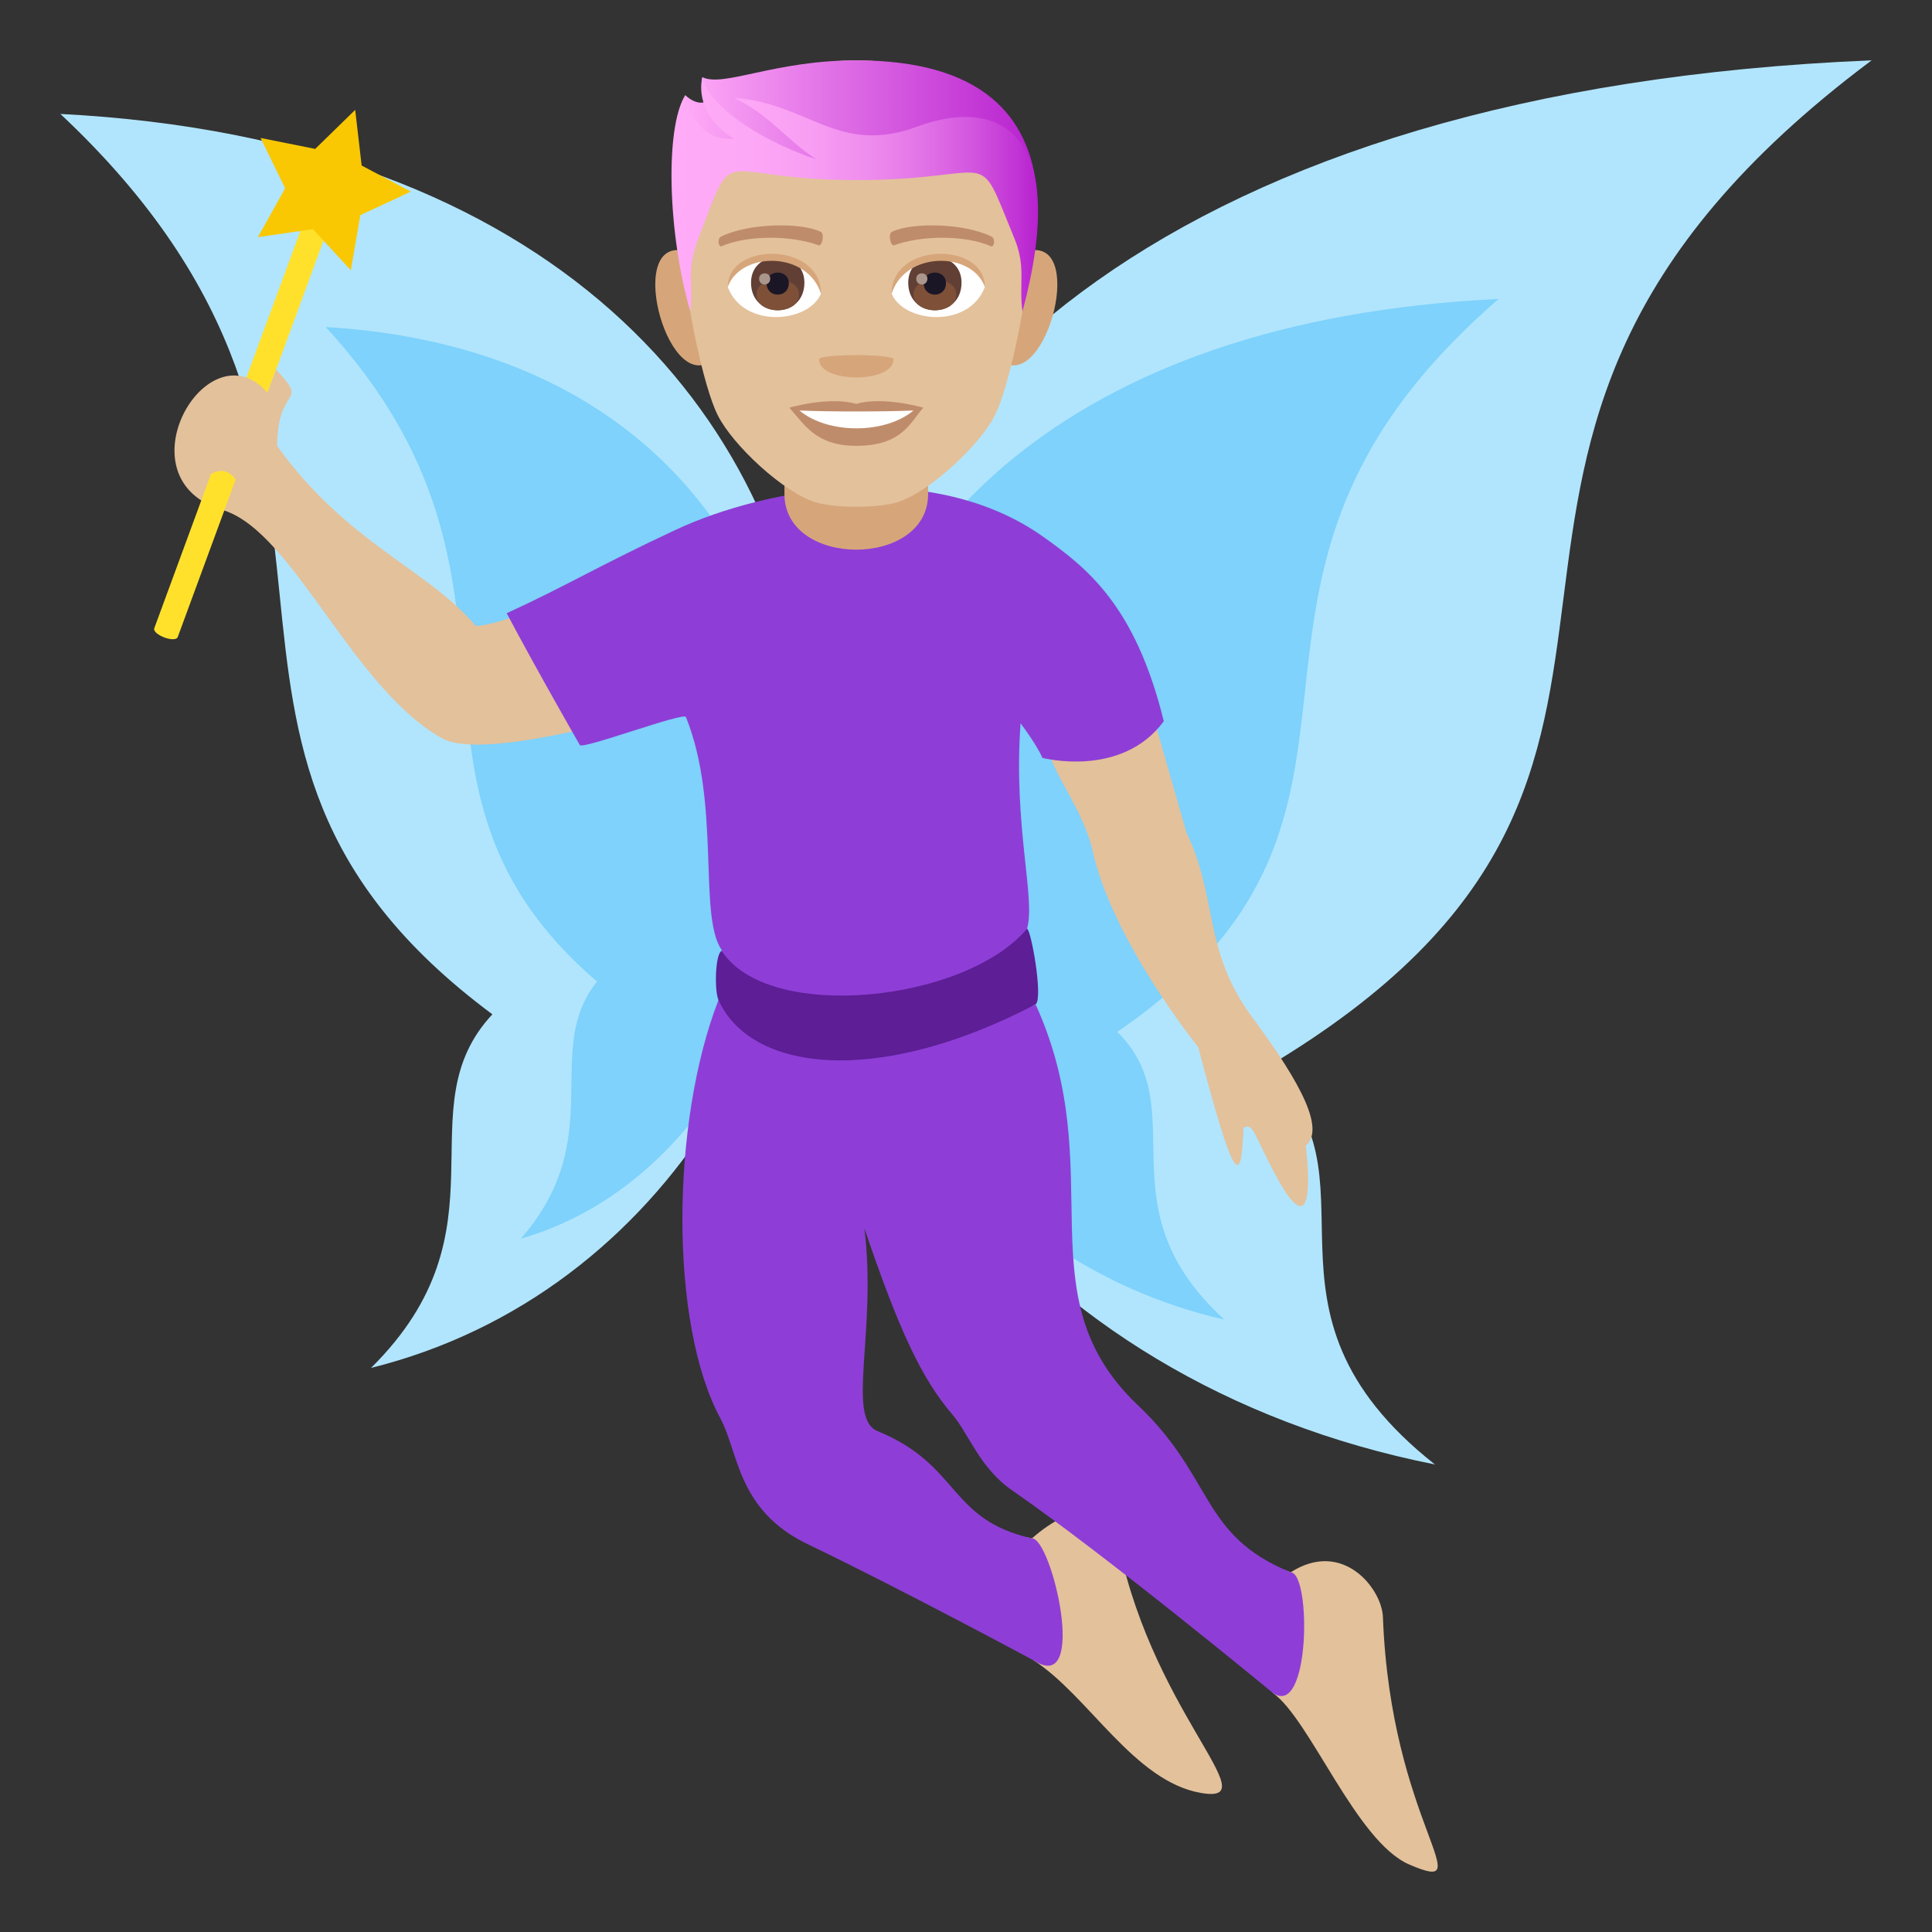<svg enable-background="new 0 0 64 64" height="64" viewBox="0 0 64 64" width="64" xmlns="http://www.w3.org/2000/svg" xmlns:xlink="http://www.w3.org/1999/xlink"><rect x="0" y="0" width="64" height="64" fill="#333333" stroke="none"/><linearGradient id="a" gradientUnits="userSpaceOnUse" x1="22.614" x2="34.353" y1="4.176" y2="4.176"><stop offset="0" stop-color="#ffabf7"/><stop offset="1" stop-color="#b721cf"/></linearGradient><linearGradient id="b" gradientUnits="userSpaceOnUse" x1="22.243" x2="34.386" y1="6.439" y2="6.439"><stop offset="0" stop-color="#ffabf7"/><stop offset=".211" stop-color="#fda8f6"/><stop offset=".379" stop-color="#f89ef3"/><stop offset=".533" stop-color="#ef8dee"/><stop offset=".677" stop-color="#e375e7"/><stop offset=".816" stop-color="#d357df"/><stop offset=".948" stop-color="#c032d4"/><stop offset="1" stop-color="#b721cf"/></linearGradient><path d="m62 1.999c-46.227 1.9-42.113 41.026-14.467 46.513-6.553-5.17-1.512-9.592-5.648-13.115 17.138-10.142 2.578-20.289 20.115-33.398z" fill="#b1e5fd"/><path d="m49.646 9.903c-29.037 1.381-26.453 29.821-9.086 33.812-4.117-3.756-.951-6.971-3.549-9.533 10.766-7.374 1.62-14.751 12.635-24.279z" fill="#7ed2fc"/><path d="m2 3.774c32.889 1.697 29.963 36.64 10.291 41.54 4.664-4.615 1.076-8.566 4.02-11.713-12.194-9.055-1.834-18.12-14.311-29.827z" fill="#b1e5fd"/><path d="m10.789 10.833c20.658 1.232 18.82 26.636 6.463 30.2 2.932-3.357.678-6.229 2.525-8.516-7.658-6.584-1.15-13.172-8.988-21.684z" fill="#7ed2fc"/><path d="m7.979 13.001 2.189-5.941c.256.117.502.254.729.42l-2.102 5.715c-.27-.067-.541-.132-.816-.194z" fill="#ffe12c"/><path d="m17.666 20.183c-.801.322-1.504.543-1.906.551-1.611-1.9-4.246-2.719-6.578-5.959 0-2.049 1.094-1.334-.039-2.533l-.281.766c-1.996-2.27-4.98 2.912-1.434 3.902 2.316.768 4.24 5.871 7.209 7.545.834.469 3.084.078 5.135-.404-.674-1.259-1.329-2.667-2.106-3.868z" fill="#e3c19b"/><path d="m7.805 15.892-1.916 5.207c-.08.217-.855-.076-.777-.291l1.879-5.109c.552-.303.814.193.814.193z" fill="#ffe12c"/><path d="m11.621 8.954.317-1.828 1.673-.779-1.631-.864-.214-1.843-1.325 1.293-1.81-.362.816 1.666-.904 1.619 1.826-.265z" fill="#f9c802"/><path d="m36.955 50.639c-.141-.811-1.375-.912-2.77.322-2.791-.633.063 4.045.063 4.045 1.822 1.182 3.318 4.002 5.533 4.387 2.319.404-1.793-2.77-2.826-8.754z" fill="#e3c19b"/><path d="m45.811 53.566c-.033-.93-1.324-2.59-3.055-1.482-3.006-1.227-.596 3.992-.596 3.992 1.244.885 2.76 4.922 4.518 5.686 2.457 1.06-.61-1.358-.867-8.196z" fill="#e3c19b"/><path d="m42.756 52.084c-3.006-1.227-2.527-3.135-5.064-5.537-3.828-3.625-.873-7.73-3.379-13.26-6.1 1.512-10.512-.16-10.512-.16-1.572 4.041-1.637 10.707.063 13.859.613 1.137.551 3.045 2.898 4.17 3.049 1.463 7.486 3.85 7.486 3.85 1.822 1.182.592-4.055-.063-4.045-2.791-.633-2.361-2.426-5.117-3.555-1.049-.43-.012-3.305-.434-6.715 1.158 3.41 1.906 4.992 2.914 6.166.547.639.902 1.768 1.979 2.512 3.168 2.193 8.633 6.707 8.633 6.707 1.244.885 1.283-3.965.596-3.992z" fill="#8e3ed6"/><path d="m43.256 37.959c.619-.547-.08-1.973-1.791-4.285-1.613-2.184-1.129-3.958-2.16-6.091l-1.098-3.83c-1.379.188-2.5-.201-3.506.996.158.861 1.148 2.031 1.471 3.346.635 3.024 3.52 6.593 3.52 6.593 1.176 4.451 1.43 4.729 1.5 2.67.33-.186.354.26 1.09 1.619 1.454 2.687.974-1.018.974-1.018z" fill="#e3c19b"/><path clip-rule="evenodd" d="m23.906 31.471c-.787-1.153-.021-4.845-1.184-7.718-.07-.176-3.439 1.09-3.516.926 0 0-1.426-2.486-2.422-4.365 1.99-.912 3.08-1.59 5.629-2.777 2.947-1.369 8.449-2.381 12.145.244 1.434 1.021 3.051 2.264 3.994 6.111-1.404 1.904-4.023 1.213-4.023 1.213s-.121-.338-.721-1.146c-.248 3.402.508 5.816.213 6.809-.662 2.222-8.949 4.164-10.115.703z" fill="#8e3ed6" fill-rule="evenodd"/><path d="m34.021 30.767c-2.059 2.438-8.592 3.12-10.115.728-.217.107-.244 1.324-.105 1.633 1.068 2.367 5.244 2.896 10.512.139.244-.247-.165-2.5-.292-2.5z" fill="#5d1e96"/><g fill="#d6a67a"><path d="m25.986 16.37c0 2.451 4.758 2.451 4.758 0v-2.541h-4.758z"/><path d="m22.615 8.3c-1.922-.346-.422 5.027 1.084 3.545.697-.686-.185-3.383-1.084-3.545z"/><path d="m34.117 8.3c-.9.162-1.783 2.859-1.082 3.545 1.504 1.482 3.006-3.891 1.082-3.545z"/></g><path d="m28.365 1.999c-3.975 0-5.893 3.006-5.65 7.188.047.842.568 3.584 1.061 4.568.506 1.008 2.191 2.561 3.225 2.879.652.205 2.082.205 2.732 0 1.035-.318 2.721-1.871 3.225-2.879.494-.984 1.014-3.727 1.063-4.568.239-4.182-1.677-7.188-5.656-7.188z" fill="#e3c19b"/><path d="m28.365 13.38c-.895-.262-2.219.125-2.219.125.504.551.873 1.264 2.219 1.264 1.541 0 1.805-.809 2.221-1.264 0 0-1.326-.389-2.221-.125z" fill="#bf8c6b"/><path d="m26.484 13.599c.938.785 2.832.789 3.775 0-.999.041-2.767.043-3.775 0z" fill="#fff"/><path d="m29.6 11.903c0 .801-2.467.801-2.467 0 0-.185 2.467-.185 2.467 0z" fill="#d6a67a"/><path d="m28.365 1.999c-2.734 0-4.387.904-5.1.557 0 0-.078.465.201.77 0 0-.295.256-.77-.176-.455 1.473.893 2.324 5.668 2.324 4.779 0 3.637-1.162 5.988.879-.231-2.516-1.831-4.354-5.987-4.354z" fill="url(#a)"/><path d="m30.389 4.192c-2.631.973-3.592-.779-6.074-.949 1.184.559 1.758 1.416 2.729 2.035-2.111-.707-3.66-1.92-3.777-2.719 0 0-.352 1.164 1.039 2.035-1.332.123-1.607-1.441-1.607-1.441-.676 1.084-.58 4.576.168 7.164.123-.924-.16-1.307.268-2.42 1.279-3.33.457-1.932 5.234-1.932s3.916-1.273 5.234 1.932c.393.955.143 1.496.268 2.42 1.568-5.841-.689-7.152-3.482-6.125z" fill="url(#b)"/><path d="m32.623 9.511c-.531 1.389-2.691 1.186-3.088.213.301-1.565 2.795-1.698 3.088-.213z" fill="#fff"/><path d="m24.109 9.511c.529 1.389 2.693 1.186 3.088.213-.299-1.565-2.799-1.7-3.088-.213z" fill="#fff"/><path d="m32.844 7.837c-.91-.451-2.648-.475-3.297-.158-.139.061-.047.486.07.447.902-.334 2.359-.342 3.205.029.116.047.16-.256.022-.318z" fill="#bf8c6b"/><path d="m23.889 7.837c.908-.451 2.648-.475 3.297-.158.139.061.049.486-.068.447-.904-.334-2.359-.342-3.209.029-.112.047-.159-.256-.02-.318z" fill="#bf8c6b"/><path d="m30.086 9.362c0 1.221 1.766 1.221 1.766 0 0-1.133-1.766-1.133-1.766 0z" fill="#613f34"/><path d="m30.262 9.753c0 .699 1.416.699 1.416 0 0-.65-1.416-.65-1.416 0z" fill="#7d5037"/><path d="m30.602 9.382c0 .504.734.504.734 0 0-.471-.734-.471-.734 0z" fill="#1a1626"/><path d="m30.352 9.233c0 .254.369.254.369 0 0-.238-.369-.238-.369 0z" fill="#ab968c"/><path d="m24.879 9.362c0 1.221 1.768 1.221 1.768 0-.001-1.133-1.768-1.133-1.768 0z" fill="#613f34"/><path d="m25.055 9.751c0 .701 1.416.701 1.416 0 0-.648-1.416-.648-1.416 0z" fill="#7d5037"/><path d="m25.396 9.382c0 .504.734.504.734 0 .001-.471-.734-.471-.734 0z" fill="#1a1626"/><path d="m25.146 9.233c0 .254.369.254.369 0 .001-.238-.369-.238-.369 0z" fill="#ab968c"/><path d="m32.623 9.499c0-1.492-3.088-1.492-3.088.236.442-1.418 2.649-1.418 3.088-.236z" fill="#d6a67a"/><path d="m24.109 9.499c0-1.492 3.088-1.492 3.088.236-.441-1.418-2.646-1.418-3.088-.236z" fill="#d6a67a"/></svg>